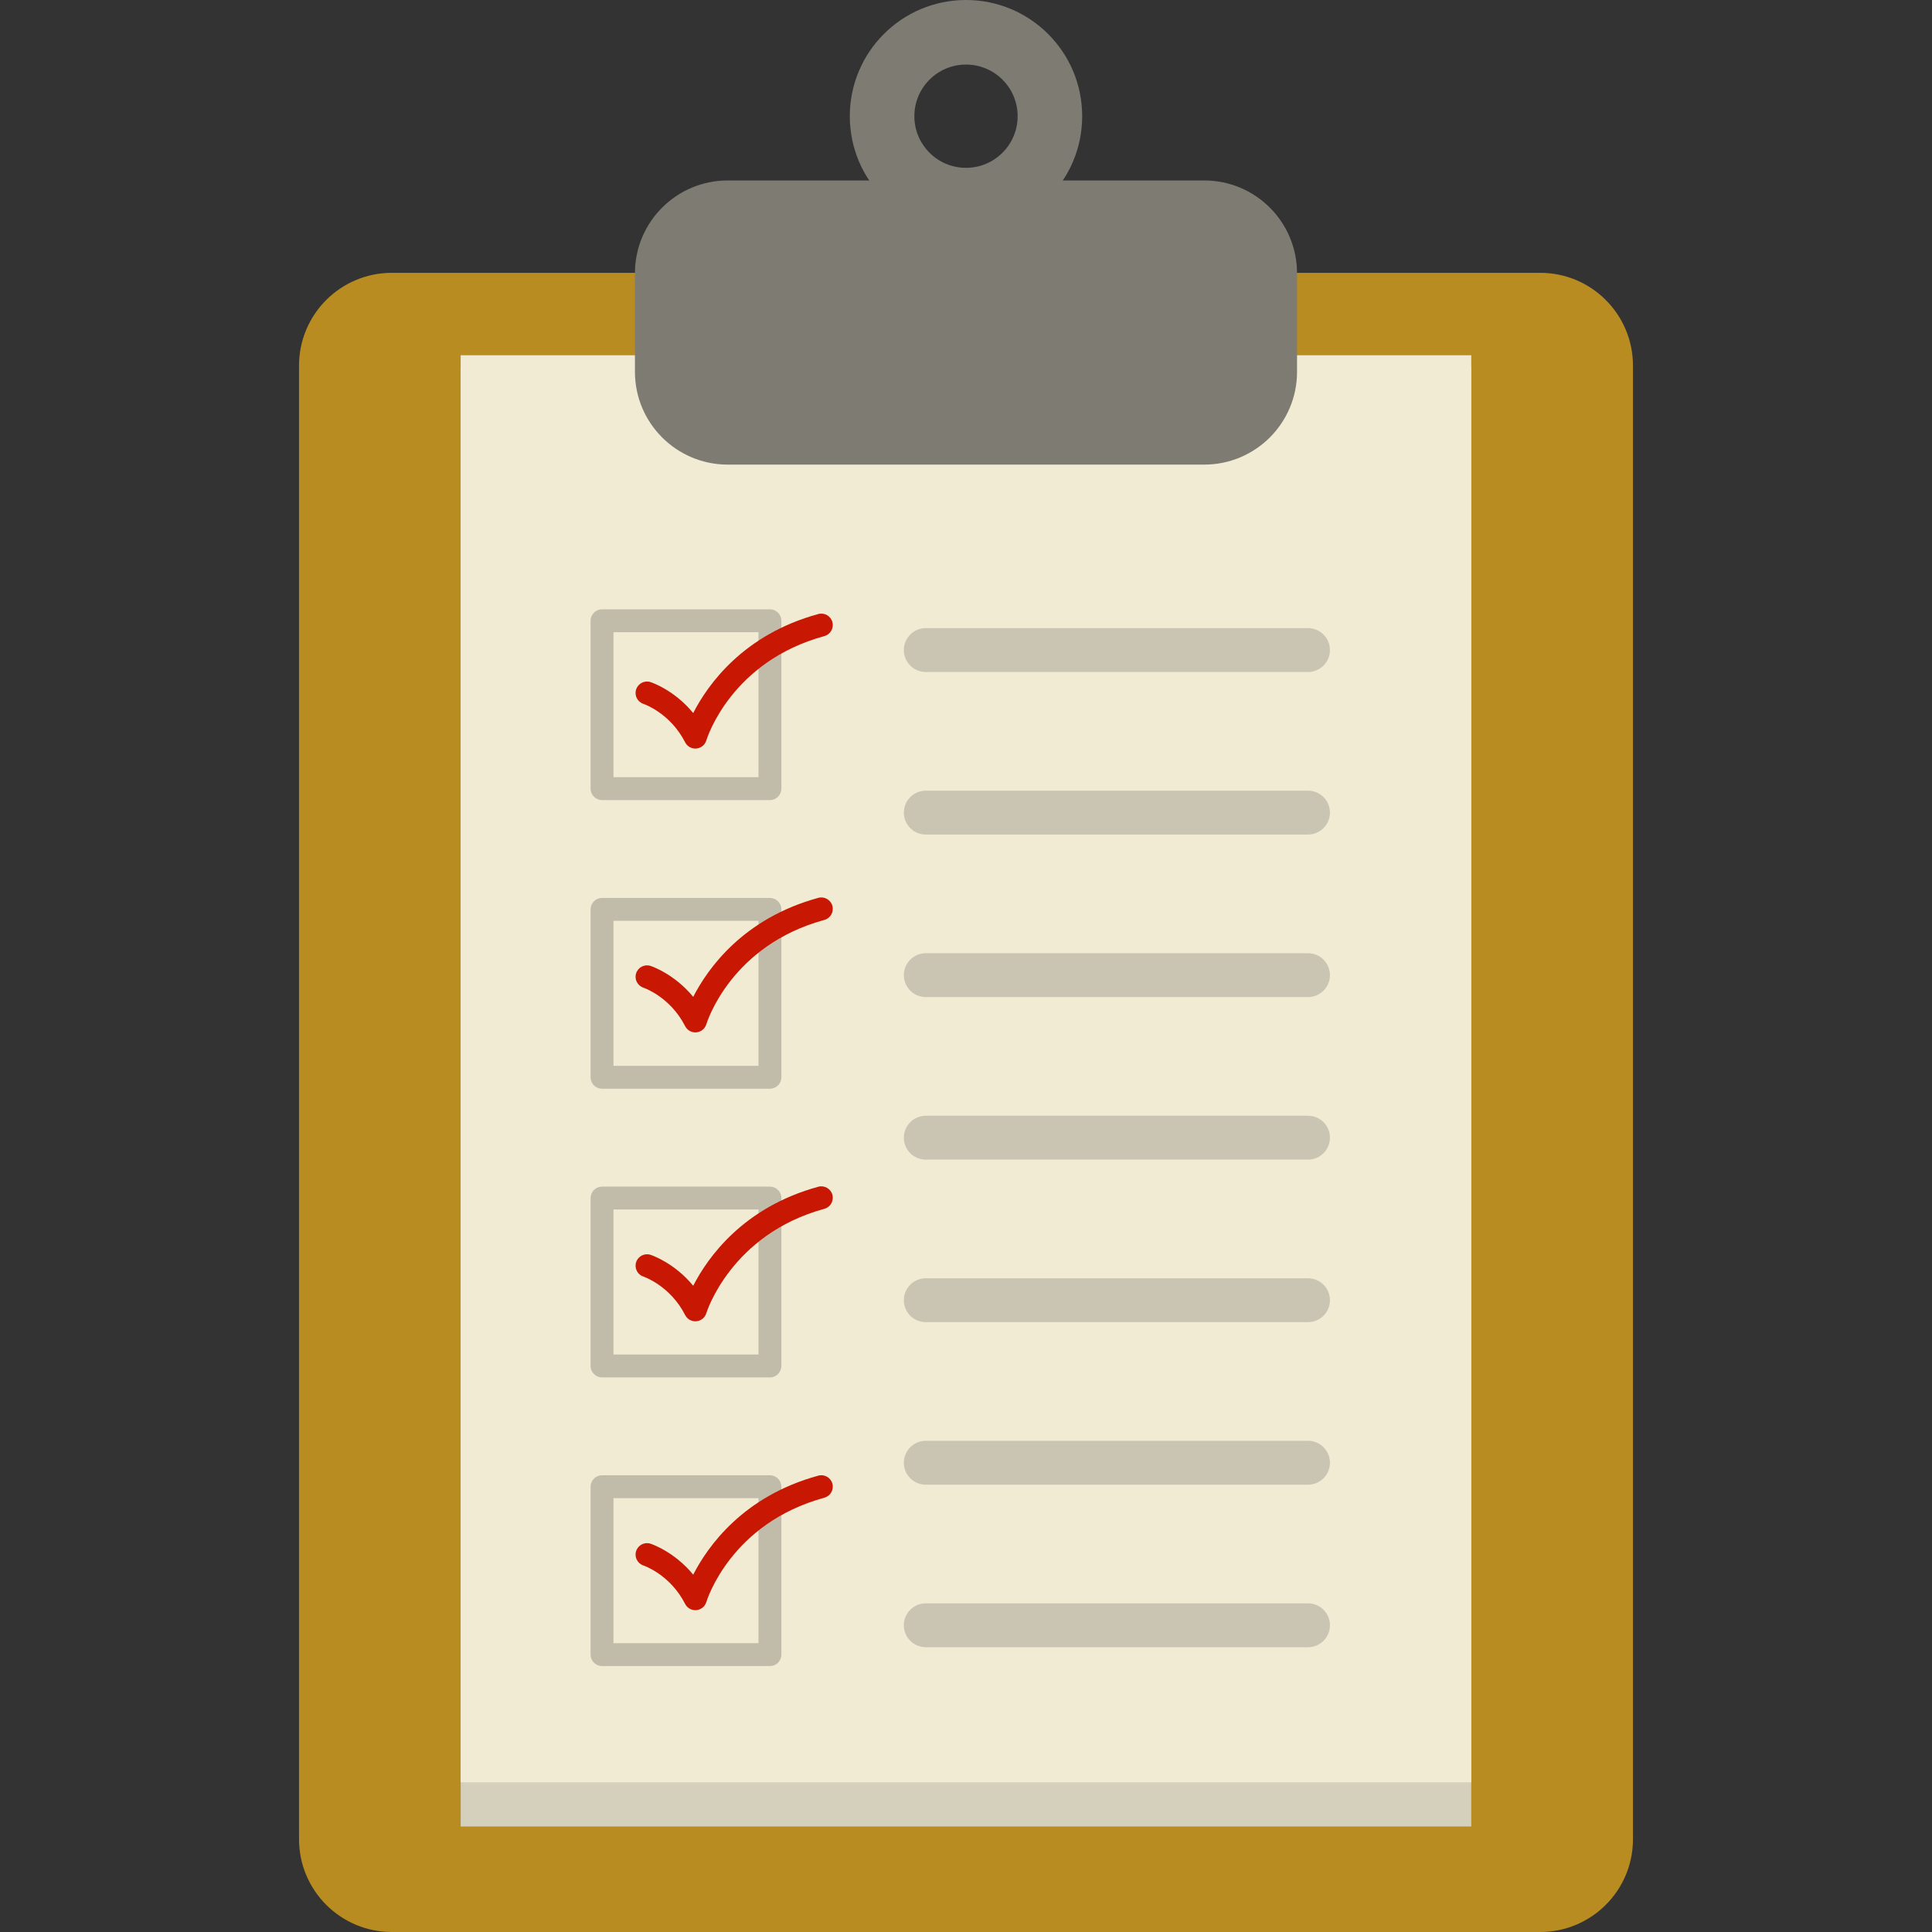 <?xml version="1.0" encoding="iso-8859-1"?>
<!-- Generator: Adobe Illustrator 19.0.0, SVG Export Plug-In . SVG Version: 6.00 Build 0)  -->
<svg version="1.1" id="Layer_1" xmlns="http://www.w3.org/2000/svg" xmlns:xlink="http://www.w3.org/1999/xlink" x="0px" y="0px"
	 viewBox="0 0 512 512" style="enable-background:new 0 0 512 512;" xml:space="preserve">
<rect x="0" y="0" width="512" height="512" fill="#333333" stroke="none"/>
<path style="fill:#B88C21;" d="M432.755,487.41c0,13.579-11.011,24.59-24.594,24.59H103.84c-13.579,0-24.594-11.011-24.594-24.59
	V96.896c0-13.583,11.015-24.594,24.594-24.594H408.16c13.583,0,24.594,11.011,24.594,24.594L432.755,487.41L432.755,487.41z"/>
<rect x="122.081" y="97.171" style="fill:#D5D0BB;" width="267.818" height="386.866"/>
<rect x="122.081" y="94.147" style="fill:#F1EBD4;" width="267.818" height="378.172"/>
<g>
	<path style="fill:#7E7B73;" d="M343.731,98.53c0,13.583-11.011,24.594-24.59,24.594H192.855c-13.579,0-24.59-11.011-24.59-24.594
		V72.416c0-13.583,11.011-24.594,24.59-24.594h126.282c13.579,0,24.59,11.011,24.59,24.594V98.53H343.731z"/>
	<path style="fill:#7E7B73;" d="M255.998,0c-17.004,0-30.789,13.785-30.789,30.793c0,17.004,13.785,30.789,30.789,30.789
		c17.008,0,30.793-13.785,30.793-30.789C286.791,13.785,273.006,0,255.998,0z M255.998,44.477c-7.554,0-13.684-6.126-13.684-13.684
		s6.13-13.684,13.684-13.684c7.558,0,13.688,6.126,13.688,13.684C269.682,38.347,263.556,44.477,255.998,44.477z"/>
</g>
<g style="opacity:0.4;">
	<path style="opacity:0.4;enable-background:new    ;" d="M352.45,172.276c0,3.211-2.604,5.815-5.815,5.815H245.339
		c-3.211,0-5.815-2.604-5.815-5.815l0,0c0-3.211,2.608-5.815,5.815-5.815h101.3C349.849,166.461,352.45,169.065,352.45,172.276
		L352.45,172.276z"/>
	<path style="opacity:0.4;enable-background:new    ;" d="M352.45,215.35c0,3.211-2.604,5.815-5.815,5.815H245.339
		c-3.211,0-5.815-2.604-5.815-5.815l0,0c0-3.211,2.608-5.815,5.815-5.815h101.3C349.849,209.535,352.45,212.135,352.45,215.35
		L352.45,215.35z"/>
	<path style="opacity:0.4;enable-background:new    ;" d="M352.45,258.424c0,3.211-2.604,5.815-5.815,5.815H245.339
		c-3.211,0-5.815-2.604-5.815-5.815l0,0c0-3.211,2.608-5.815,5.815-5.815h101.3C349.849,252.609,352.45,255.213,352.45,258.424
		L352.45,258.424z"/>
	<path style="opacity:0.4;enable-background:new    ;" d="M352.45,301.498c0,3.211-2.604,5.815-5.815,5.815H245.339
		c-3.211,0-5.815-2.604-5.815-5.815l0,0c0-3.211,2.608-5.815,5.815-5.815h101.3C349.849,295.683,352.45,298.284,352.45,301.498
		L352.45,301.498z"/>
	<path style="opacity:0.4;enable-background:new    ;" d="M352.45,387.642c0,3.211-2.604,5.815-5.815,5.815H245.339
		c-3.211,0-5.815-2.604-5.815-5.815l0,0c0-3.211,2.608-5.815,5.815-5.815h101.3C349.849,381.827,352.45,384.432,352.45,387.642
		L352.45,387.642z"/>
	<path style="opacity:0.4;enable-background:new    ;" d="M352.45,430.716c0,3.211-2.604,5.815-5.815,5.815H245.339
		c-3.211,0-5.815-2.604-5.815-5.815l0,0c0-3.211,2.608-5.815,5.815-5.815h101.3C349.849,424.902,352.45,427.506,352.45,430.716
		L352.45,430.716z"/>
	<path style="opacity:0.4;enable-background:new    ;" d="M352.45,344.568c0,3.211-2.604,5.815-5.815,5.815H245.339
		c-3.211,0-5.815-2.604-5.815-5.815l0,0c0-3.211,2.608-5.815,5.815-5.815h101.3C349.849,338.753,352.45,341.358,352.45,344.568
		L352.45,344.568z"/>
</g>
<g style="opacity:0.2;">
	<path d="M204.04,212.03h-44.493c-1.674,0-3.033-1.359-3.033-3.033v-44.493c0-1.674,1.359-3.033,3.033-3.033h44.493
		c1.674,0,3.033,1.359,3.033,3.033v44.493C207.073,210.672,205.714,212.03,204.04,212.03z M162.579,205.965h38.428v-38.428h-38.428
		V205.965z"/>
</g>
<g style="opacity:0.2;">
	<path d="M204.04,288.526h-44.493c-1.674,0-3.033-1.359-3.033-3.033V241c0-1.674,1.359-3.033,3.033-3.033h44.493
		c1.674,0,3.033,1.359,3.033,3.033v44.493C207.073,287.167,205.714,288.526,204.04,288.526z M162.579,282.46h38.428v-38.428h-38.428
		V282.46z"/>
</g>
<g style="opacity:0.2;">
	<path d="M204.04,365.026h-44.493c-1.674,0-3.033-1.359-3.033-3.033v-44.493c0-1.674,1.359-3.033,3.033-3.033h44.493
		c1.674,0,3.033,1.359,3.033,3.033v44.493C207.073,363.667,205.714,365.026,204.04,365.026z M162.579,358.96h38.428v-38.428h-38.428
		V358.96z"/>
</g>
<g style="opacity:0.2;">
	<path d="M204.04,441.525h-44.493c-1.674,0-3.033-1.359-3.033-3.033v-44.497c0-1.674,1.359-3.033,3.033-3.033h44.493
		c1.674,0,3.033,1.359,3.033,3.033v44.493C207.073,440.167,205.714,441.525,204.04,441.525z M162.579,435.46h38.428v-38.428h-38.428
		V435.46z"/>
</g>
<g>
	<path style="fill:#C81702;" d="M184.274,198.379c-1.132,0-2.184-0.631-2.705-1.654c-3.967-7.804-10.979-10.17-11.048-10.194
		c-1.593-0.522-2.459-2.232-1.937-3.825c0.522-1.593,2.22-2.463,3.825-1.941c0.307,0.101,6.32,2.127,11.298,8.201
		c3.886-7.574,13.288-20.817,33.159-26.244c1.597-0.437,3.288,0.51,3.724,2.127c0.441,1.618-0.514,3.284-2.127,3.724
		c-24.626,6.725-31.024,26.806-31.282,27.655c-0.36,1.181-1.407,2.03-2.637,2.139C184.448,198.374,184.363,198.379,184.274,198.379z
		"/>
	<path style="fill:#C81702;" d="M184.274,426.717c-1.132,0-2.184-0.631-2.705-1.654c-3.967-7.804-10.979-10.17-11.048-10.194
		c-1.593-0.522-2.459-2.232-1.937-3.825s2.22-2.467,3.825-1.941c0.307,0.101,6.32,2.127,11.298,8.201
		c3.886-7.574,13.288-20.817,33.159-26.244c1.597-0.445,3.288,0.509,3.724,2.127c0.441,1.617-0.514,3.284-2.127,3.724
		c-24.626,6.725-31.024,26.806-31.282,27.655c-0.36,1.181-1.407,2.03-2.637,2.139C184.448,426.713,184.363,426.717,184.274,426.717z
		"/>
	<path style="fill:#C81702;" d="M184.274,350.161c-1.132,0-2.184-0.635-2.705-1.658c-3.967-7.804-10.979-10.17-11.044-10.194
		c-1.597-0.518-2.463-2.232-1.941-3.825s2.24-2.467,3.821-1.941c0.311,0.101,6.32,2.127,11.302,8.197
		c3.886-7.57,13.288-20.817,33.159-26.244c1.597-0.437,3.288,0.51,3.724,2.127c0.441,1.618-0.51,3.284-2.127,3.724
		c-24.76,6.765-31.222,27.441-31.278,27.647c-0.356,1.185-1.403,2.038-2.632,2.151C184.456,350.157,184.367,350.161,184.274,350.161
		z"/>
	<path style="fill:#C81702;" d="M184.274,273.596c-1.132,0-2.184-0.631-2.705-1.654c-3.967-7.804-10.979-10.17-11.048-10.194
		c-1.593-0.522-2.459-2.232-1.937-3.825s2.22-2.467,3.825-1.941c0.307,0.101,6.32,2.127,11.298,8.201
		c3.886-7.574,13.288-20.817,33.159-26.244c1.597-0.441,3.288,0.51,3.724,2.127c0.441,1.618-0.514,3.284-2.127,3.724
		c-24.626,6.725-31.024,26.806-31.282,27.655c-0.36,1.181-1.407,2.03-2.637,2.139C184.448,273.592,184.363,273.596,184.274,273.596z
		"/>
</g>
<g>
</g>
<g>
</g>
<g>
</g>
<g>
</g>
<g>
</g>
<g>
</g>
<g>
</g>
<g>
</g>
<g>
</g>
<g>
</g>
<g>
</g>
<g>
</g>
<g>
</g>
<g>
</g>
<g>
</g>
</svg>
